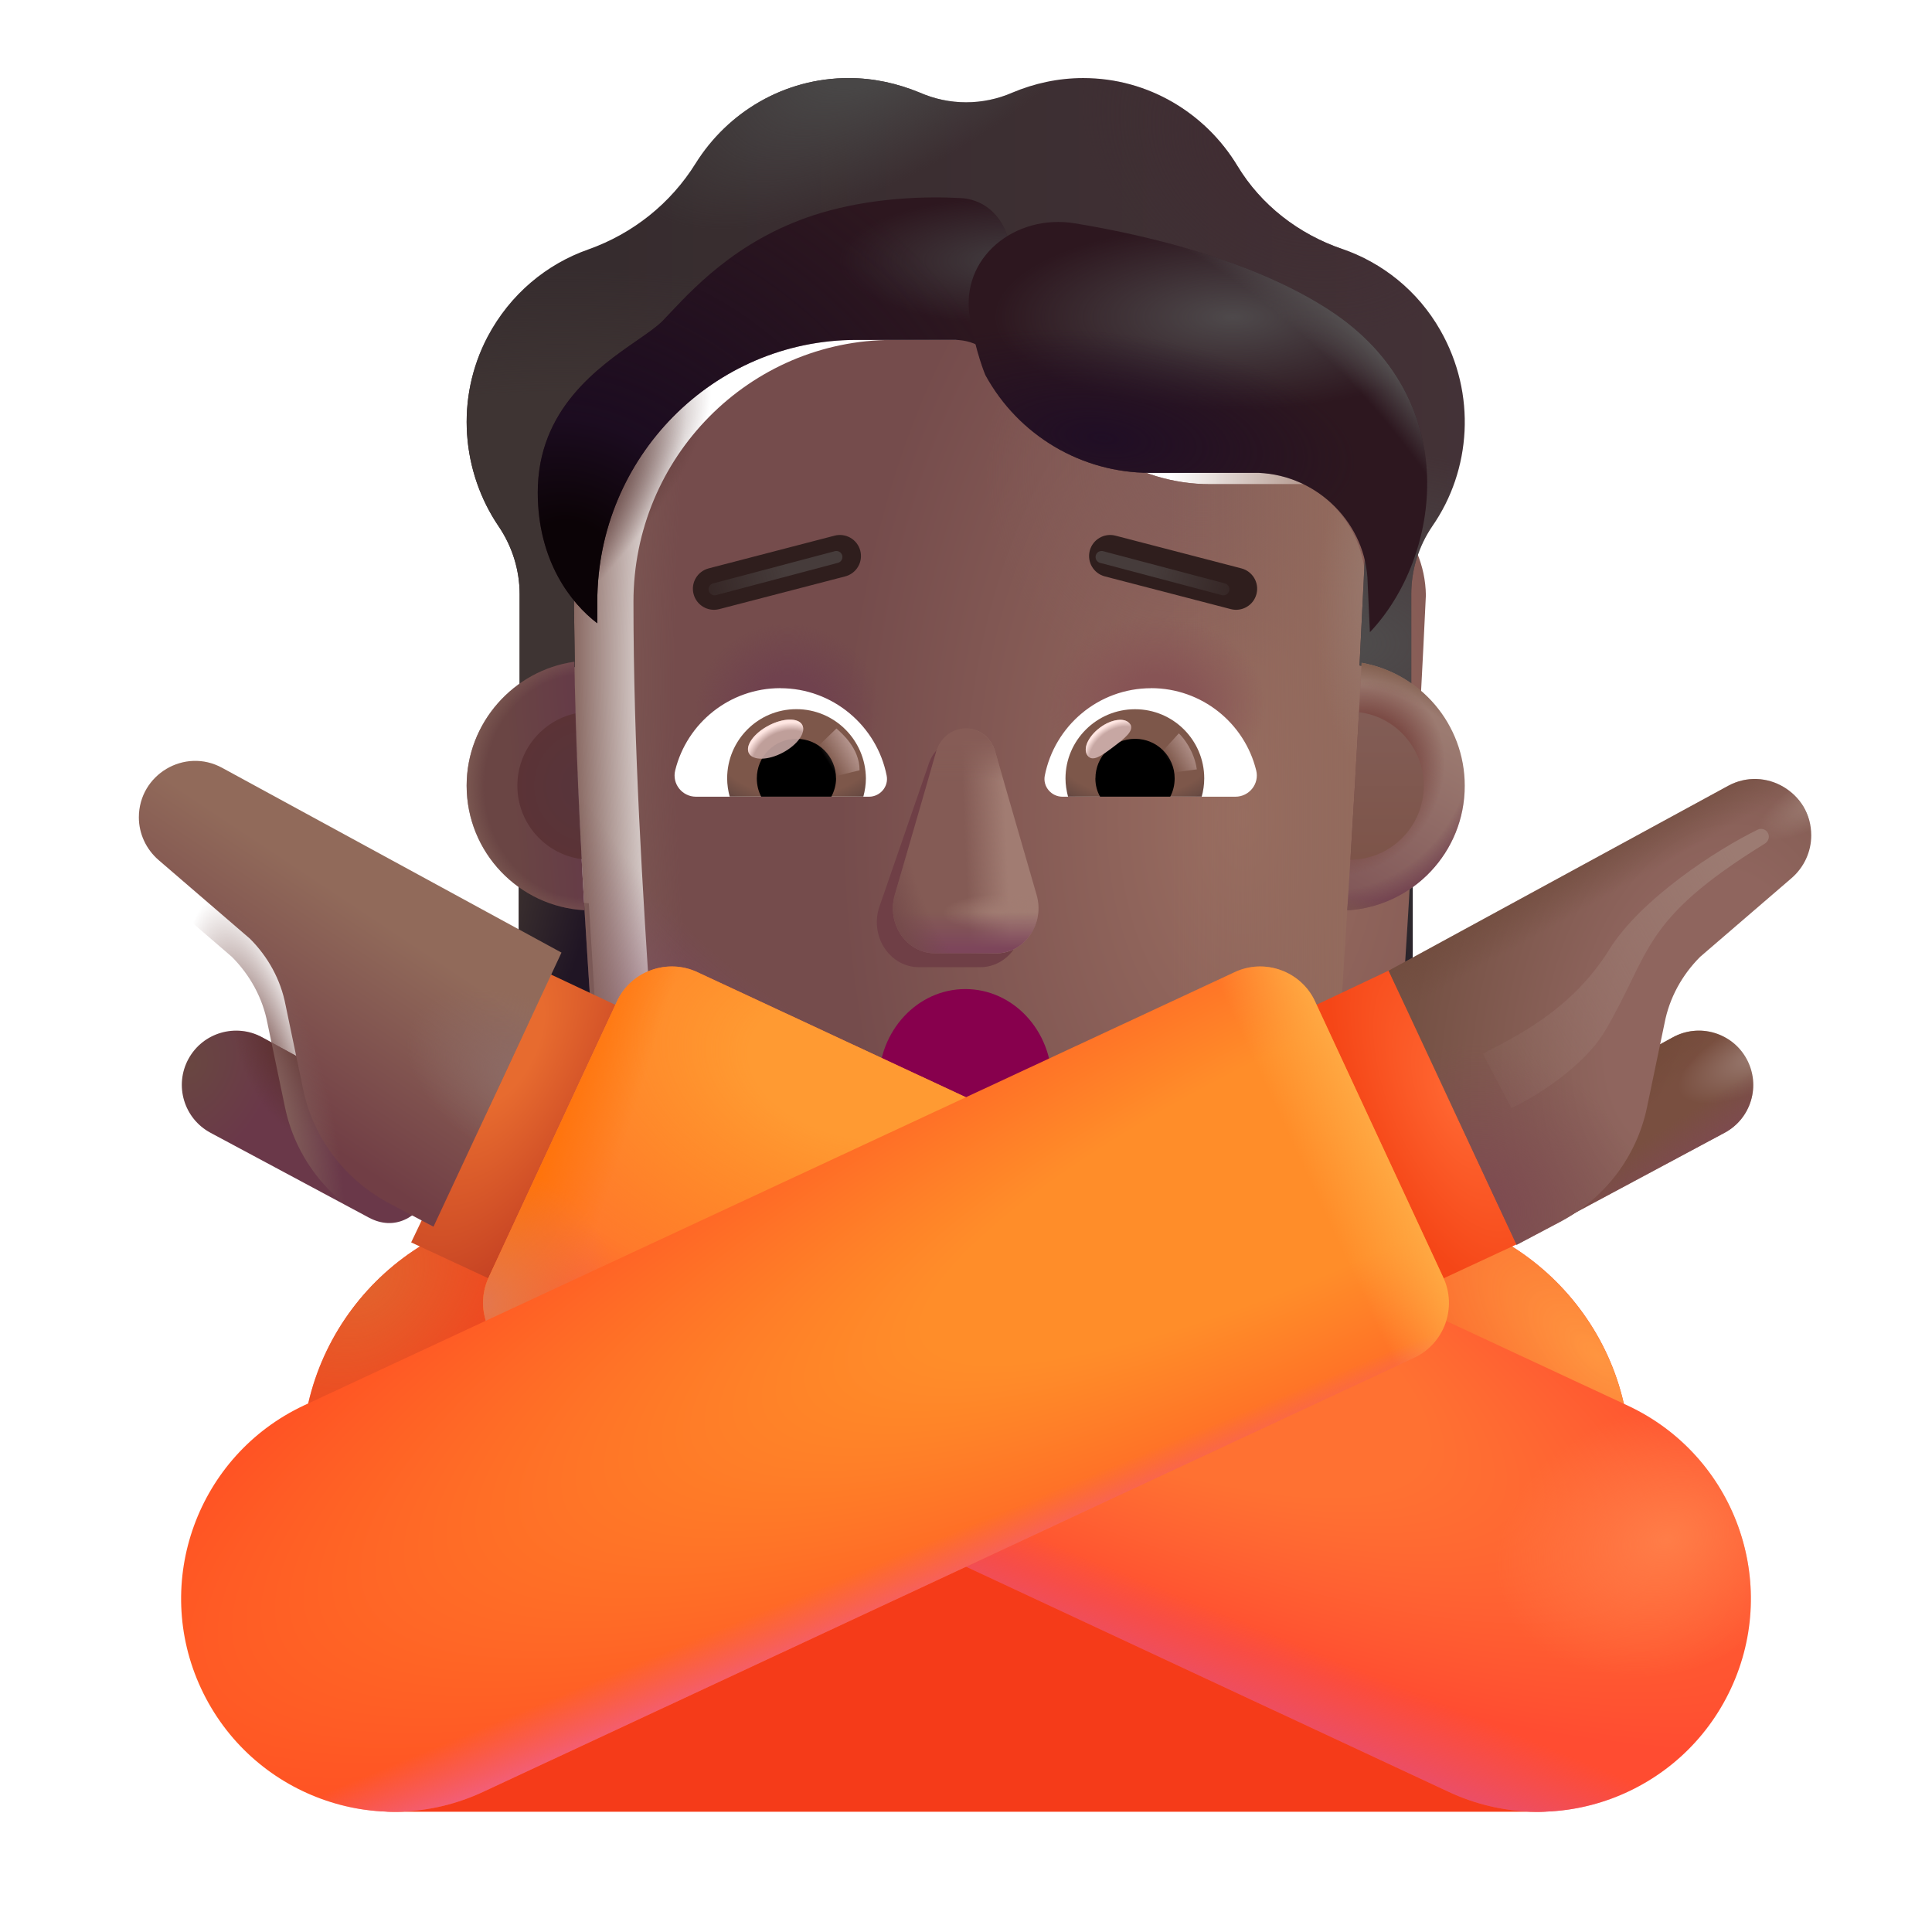 <svg fill="none" height="32" viewBox="0 0 32 32" width="32" xmlns="http://www.w3.org/2000/svg" xmlns:xlink="http://www.w3.org/1999/xlink"><filter id="a" color-interpolation-filters="sRGB" filterUnits="userSpaceOnUse" height="16.05" width="14.126" x="9.492" y="5.43"><feFlood flood-opacity="0" result="BackgroundImageFix"/><feBlend in="SourceGraphic" in2="BackgroundImageFix" mode="normal" result="shape"/><feColorMatrix in="SourceAlpha" result="hardAlpha" type="matrix" values="0 0 0 0 0 0 0 0 0 0 0 0 0 0 0 0 0 0 127 0"/><feOffset dx="1"/><feGaussianBlur stdDeviation=".7"/><feComposite in2="hardAlpha" k2="-1" k3="1" operator="arithmetic"/><feColorMatrix type="matrix" values="0 0 0 0 0.494 0 0 0 0 0.353 0 0 0 0 0.325 0 0 0 1 0"/><feBlend in2="shape" mode="normal" result="effect1_innerShadow_3987_24797"/><feColorMatrix in="SourceAlpha" result="hardAlpha" type="matrix" values="0 0 0 0 0 0 0 0 0 0 0 0 0 0 0 0 0 0 127 0"/><feOffset dy=".2"/><feGaussianBlur stdDeviation=".375"/><feComposite in2="hardAlpha" k2="-1" k3="1" operator="arithmetic"/><feColorMatrix type="matrix" values="0 0 0 0 0.396 0 0 0 0 0.216 0 0 0 0 0.216 0 0 0 1 0"/><feBlend in2="effect1_innerShadow_3987_24797" mode="normal" result="effect2_innerShadow_3987_24797"/></filter><filter id="b" color-interpolation-filters="sRGB" filterUnits="userSpaceOnUse" height="5.725" width="4.411" x="13.524" y="11.296"><feFlood flood-opacity="0" result="BackgroundImageFix"/><feBlend in="SourceGraphic" in2="BackgroundImageFix" mode="normal" result="shape"/><feGaussianBlur result="effect1_foregroundBlur_3987_24797" stdDeviation=".5"/></filter><filter id="c" color-interpolation-filters="sRGB" filterUnits="userSpaceOnUse" height="4.125" width="2.811" x="14.59" y="11.866"><feFlood flood-opacity="0" result="BackgroundImageFix"/><feBlend in="SourceGraphic" in2="BackgroundImageFix" mode="normal" result="shape"/><feGaussianBlur result="effect1_foregroundBlur_3987_24797" stdDeviation=".1"/></filter><filter id="d" color-interpolation-filters="sRGB" filterUnits="userSpaceOnUse" height="10.59" width="16.532" x="7.729" y="1.492"><feFlood flood-opacity="0" result="BackgroundImageFix"/><feBlend in="SourceGraphic" in2="BackgroundImageFix" mode="normal" result="shape"/><feColorMatrix in="SourceAlpha" result="hardAlpha" type="matrix" values="0 0 0 0 0 0 0 0 0 0 0 0 0 0 0 0 0 0 127 0"/><feOffset dy="-.5"/><feGaussianBlur stdDeviation=".625"/><feComposite in2="hardAlpha" k2="-1" k3="1" operator="arithmetic"/><feColorMatrix type="matrix" values="0 0 0 0 0.137 0 0 0 0 0.09 0 0 0 0 0.145 0 0 0 1 0"/><feBlend in2="shape" mode="normal" result="effect1_innerShadow_3987_24797"/><feColorMatrix in="SourceAlpha" result="hardAlpha" type="matrix" values="0 0 0 0 0 0 0 0 0 0 0 0 0 0 0 0 0 0 127 0"/><feOffset dy="-.2"/><feGaussianBlur stdDeviation=".2"/><feComposite in2="hardAlpha" k2="-1" k3="1" operator="arithmetic"/><feColorMatrix type="matrix" values="0 0 0 0 0.078 0 0 0 0 0.035 0 0 0 0 0.047 0 0 0 1 0"/><feBlend in2="effect1_innerShadow_3987_24797" mode="normal" result="effect2_innerShadow_3987_24797"/></filter><filter id="e" color-interpolation-filters="sRGB" filterUnits="userSpaceOnUse" height="8.053" width="8.814" x="8.006" y="2.57"><feFlood flood-opacity="0" result="BackgroundImageFix"/><feBlend in="SourceGraphic" in2="BackgroundImageFix" mode="normal" result="shape"/><feColorMatrix in="SourceAlpha" result="hardAlpha" type="matrix" values="0 0 0 0 0 0 0 0 0 0 0 0 0 0 0 0 0 0 127 0"/><feOffset dx=".4" dy=".2"/><feGaussianBlur stdDeviation=".2"/><feComposite in2="hardAlpha" k2="-1" k3="1" operator="arithmetic"/><feColorMatrix type="matrix" values="0 0 0 0 0.286 0 0 0 0 0.243 0 0 0 0 0.227 0 0 0 1 0"/><feBlend in2="shape" mode="normal" result="effect1_innerShadow_3987_24797"/><feGaussianBlur result="effect2_foregroundBlur_3987_24797" stdDeviation=".25"/></filter><filter id="f" color-interpolation-filters="sRGB" filterUnits="userSpaceOnUse" height="7.796" width="8.596" x="15.543" y="3.177"><feFlood flood-opacity="0" result="BackgroundImageFix"/><feBlend in="SourceGraphic" in2="BackgroundImageFix" mode="normal" result="shape"/><feGaussianBlur result="effect1_foregroundBlur_3987_24797" stdDeviation=".25"/></filter><filter id="g" color-interpolation-filters="sRGB" filterUnits="userSpaceOnUse" height=".837" width=".954" x="17.883" y="11.823"><feFlood flood-opacity="0" result="BackgroundImageFix"/><feBlend in="SourceGraphic" in2="BackgroundImageFix" mode="normal" result="shape"/><feGaussianBlur result="effect1_foregroundBlur_3987_24797" stdDeviation=".05"/></filter><filter id="h" color-interpolation-filters="sRGB" filterUnits="userSpaceOnUse" height="1.061" width="1.033" x="18.99" y="11.948"><feFlood flood-opacity="0" result="BackgroundImageFix"/><feBlend in="SourceGraphic" in2="BackgroundImageFix" mode="normal" result="shape"/><feGaussianBlur result="effect1_foregroundBlur_3987_24797" stdDeviation=".1"/></filter><filter id="i" color-interpolation-filters="sRGB" filterUnits="userSpaceOnUse" height="1.222" width="1.153" x="13.284" y="11.866"><feFlood flood-opacity="0" result="BackgroundImageFix"/><feBlend in="SourceGraphic" in2="BackgroundImageFix" mode="normal" result="shape"/><feGaussianBlur result="effect1_foregroundBlur_3987_24797" stdDeviation=".1"/></filter><filter id="j" color-interpolation-filters="sRGB" filterUnits="userSpaceOnUse" height=".848" width="1.116" x="12.286" y="11.812"><feFlood flood-opacity="0" result="BackgroundImageFix"/><feBlend in="SourceGraphic" in2="BackgroundImageFix" mode="normal" result="shape"/><feGaussianBlur result="effect1_foregroundBlur_3987_24797" stdDeviation=".05"/></filter><filter id="k" color-interpolation-filters="sRGB" filterUnits="userSpaceOnUse" height="2.914" width="1.565" x="8.318" y="11.567"><feFlood flood-opacity="0" result="BackgroundImageFix"/><feBlend in="SourceGraphic" in2="BackgroundImageFix" mode="normal" result="shape"/><feGaussianBlur result="effect1_foregroundBlur_3987_24797" stdDeviation=".125"/></filter><filter id="l" color-interpolation-filters="sRGB" filterUnits="userSpaceOnUse" height="3.444" width="2.216" x="21.867" y="11.296"><feFlood flood-opacity="0" result="BackgroundImageFix"/><feBlend in="SourceGraphic" in2="BackgroundImageFix" mode="normal" result="shape"/><feGaussianBlur result="effect1_foregroundBlur_3987_24797" stdDeviation=".25"/></filter><filter id="m" color-interpolation-filters="sRGB" filterUnits="userSpaceOnUse" height="1.34" width="2.884" x="11.376" y="8.86"><feFlood flood-opacity="0" result="BackgroundImageFix"/><feBlend in="SourceGraphic" in2="BackgroundImageFix" mode="normal" result="shape"/><feColorMatrix in="SourceAlpha" result="hardAlpha" type="matrix" values="0 0 0 0 0 0 0 0 0 0 0 0 0 0 0 0 0 0 127 0"/><feOffset dx=".1" dy="-.1"/><feGaussianBlur stdDeviation=".1"/><feComposite in2="hardAlpha" k2="-1" k3="1" operator="arithmetic"/><feColorMatrix type="matrix" values="0 0 0 0 0.161 0 0 0 0 0.078 0 0 0 0 0.129 0 0 0 1 0"/><feBlend in2="shape" mode="normal" result="effect1_innerShadow_3987_24797"/></filter><filter id="n" color-interpolation-filters="sRGB" filterUnits="userSpaceOnUse" height="1.34" width="2.884" x="17.939" y="8.86"><feFlood flood-opacity="0" result="BackgroundImageFix"/><feBlend in="SourceGraphic" in2="BackgroundImageFix" mode="normal" result="shape"/><feColorMatrix in="SourceAlpha" result="hardAlpha" type="matrix" values="0 0 0 0 0 0 0 0 0 0 0 0 0 0 0 0 0 0 127 0"/><feOffset dx=".1" dy="-.1"/><feGaussianBlur stdDeviation=".1"/><feComposite in2="hardAlpha" k2="-1" k3="1" operator="arithmetic"/><feColorMatrix type="matrix" values="0 0 0 0 0.161 0 0 0 0 0.078 0 0 0 0 0.129 0 0 0 1 0"/><feBlend in2="shape" mode="normal" result="effect1_innerShadow_3987_24797"/></filter><filter id="o" color-interpolation-filters="sRGB" filterUnits="userSpaceOnUse" height="1.234" width="2.717" x="11.486" y="8.876"><feFlood flood-opacity="0" result="BackgroundImageFix"/><feBlend in="SourceGraphic" in2="BackgroundImageFix" mode="normal" result="shape"/><feGaussianBlur result="effect1_foregroundBlur_3987_24797" stdDeviation=".125"/></filter><filter id="p" color-interpolation-filters="sRGB" filterUnits="userSpaceOnUse" height="1.234" width="2.717" x="17.896" y="8.876"><feFlood flood-opacity="0" result="BackgroundImageFix"/><feBlend in="SourceGraphic" in2="BackgroundImageFix" mode="normal" result="shape"/><feGaussianBlur result="effect1_foregroundBlur_3987_24797" stdDeviation=".125"/></filter><filter id="q" color-interpolation-filters="sRGB" filterUnits="userSpaceOnUse" height="8.016" width="7.3" x="2" y="12.602"><feFlood flood-opacity="0" result="BackgroundImageFix"/><feBlend in="SourceGraphic" in2="BackgroundImageFix" mode="normal" result="shape"/><feColorMatrix in="SourceAlpha" result="hardAlpha" type="matrix" values="0 0 0 0 0 0 0 0 0 0 0 0 0 0 0 0 0 0 127 0"/><feOffset dx=".3" dy="-.3"/><feGaussianBlur stdDeviation=".4"/><feComposite in2="hardAlpha" k2="-1" k3="1" operator="arithmetic"/><feColorMatrix type="matrix" values="0 0 0 0 0.467 0 0 0 0 0.29 0 0 0 0 0.329 0 0 0 1 0"/><feBlend in2="shape" mode="normal" result="effect1_innerShadow_3987_24797"/></filter><filter id="r" color-interpolation-filters="sRGB" filterUnits="userSpaceOnUse" height="5.423" width="5.538" x="24.159" y="13.329"><feFlood flood-opacity="0" result="BackgroundImageFix"/><feBlend in="SourceGraphic" in2="BackgroundImageFix" mode="normal" result="shape"/><feGaussianBlur result="effect1_foregroundBlur_3987_24797" stdDeviation=".2"/></filter><radialGradient id="s" cx="0" cy="0" gradientTransform="matrix(.962 2.594 -3.081 1.142 22.1 14.564)" gradientUnits="userSpaceOnUse" r="1"><stop offset=".215" stop-color="#332f31"/><stop offset="1" stop-color="#221925"/></radialGradient><radialGradient id="t" cx="0" cy="0" gradientTransform="matrix(1.896 .596 -1.839 5.85 8.217 15.194)" gradientUnits="userSpaceOnUse" r="1"><stop offset="0" stop-color="#3e3330"/><stop offset=".746" stop-color="#201524"/></radialGradient><radialGradient id="u" cx="0" cy="0" gradientTransform="matrix(-6.714 0 0 -11.877 19.601 13.355)" gradientUnits="userSpaceOnUse" r="1"><stop offset="0" stop-color="#9a6e61"/><stop offset="1" stop-color="#754c4c"/></radialGradient><radialGradient id="v" cx="0" cy="0" gradientTransform="matrix(-2.239 3.703 -3.057 -1.848 19.112 6.96)" gradientUnits="userSpaceOnUse" r="1"><stop offset=".078" stop-color="#855e5a"/><stop offset="1" stop-color="#855e5a" stop-opacity="0"/></radialGradient><linearGradient id="w" gradientUnits="userSpaceOnUse" x1="22.619" x2="19.371" y1="15.52" y2="15.52"><stop offset="0" stop-color="#936b5d"/><stop offset="1" stop-color="#936b5d" stop-opacity="0"/></linearGradient><radialGradient id="x" cx="0" cy="0" gradientTransform="matrix(-1.313 15.956 -13.213 -1.087 18.026 5.76)" gradientUnits="userSpaceOnUse" r="1"><stop offset=".767" stop-color="#804776" stop-opacity="0"/><stop offset="1" stop-color="#804776"/></radialGradient><radialGradient id="y" cx="0" cy="0" gradientTransform="matrix(0 -1.475 1.825 0 19.138 11.669)" gradientUnits="userSpaceOnUse" r="1"><stop offset=".325" stop-color="#875455"/><stop offset="1" stop-color="#875455" stop-opacity="0"/></radialGradient><radialGradient id="z" cx="0" cy="0" gradientTransform="matrix(.005 -1.405 1.529 .005 13.041 11.729)" gradientUnits="userSpaceOnUse" r="1"><stop offset=".378" stop-color="#70424e"/><stop offset="1" stop-color="#70424e" stop-opacity="0"/></radialGradient><radialGradient id="A" cx="0" cy="0" gradientTransform="matrix(-10.911 .689 -1.76 -27.873 20.404 14.624)" gradientUnits="userSpaceOnUse" r="1"><stop offset=".836" stop-color="#815f58" stop-opacity="0"/><stop offset="1" stop-color="#815f58"/></radialGradient><radialGradient id="B" cx="0" cy="0" gradientTransform="matrix(4.348 -3.746 1.106 1.284 7.273 9.845)" gradientUnits="userSpaceOnUse" r="1"><stop offset=".539" stop-color="#4f2c2a"/><stop offset="1" stop-color="#4f2c2a" stop-opacity="0"/></radialGradient><radialGradient id="C" cx="0" cy="0" gradientTransform="matrix(-.301 3.207 -1.282 -.12 23.116 9.608)" gradientUnits="userSpaceOnUse" r="1"><stop offset=".245" stop-color="#98786d"/><stop offset="1" stop-color="#98786d" stop-opacity="0"/></radialGradient><linearGradient id="D" gradientUnits="userSpaceOnUse" x1="17.072" x2="15.995" y1="14.243" y2="14.288"><stop offset=".36" stop-color="#a17c72"/><stop offset="1" stop-color="#a17c72" stop-opacity="0"/></linearGradient><radialGradient id="E" cx="0" cy="0" gradientTransform="matrix(0 .314 -.985 0 16.594 15.124)" gradientUnits="userSpaceOnUse" r="1"><stop offset="0" stop-color="#a17c72"/><stop offset="1" stop-color="#a17c72" stop-opacity="0"/></radialGradient><linearGradient id="F" gradientUnits="userSpaceOnUse" x1="15.995" x2="15.995" y1="15.706" y2="15.109"><stop offset="0" stop-color="#7d465b"/><stop offset="1" stop-color="#7d465b" stop-opacity="0"/></linearGradient><radialGradient id="G" cx="0" cy="0" gradientTransform="matrix(-1.954 .896 -1.439 -3.14 16.743 14.392)" gradientUnits="userSpaceOnUse" r="1"><stop offset=".714" stop-color="#744a4a" stop-opacity="0"/><stop offset="1" stop-color="#744a4a"/></radialGradient><linearGradient id="H" gradientUnits="userSpaceOnUse" x1="15.995" x2="15.995" y1="12.232" y2="12.934"><stop offset="0" stop-color="#865c56"/><stop offset="1" stop-color="#865c56" stop-opacity="0"/></linearGradient><linearGradient id="I" gradientUnits="userSpaceOnUse" x1="24.795" x2="9.881" y1="6.082" y2="6.082"><stop offset="0" stop-color="#443237"/><stop offset="1" stop-color="#362c2e"/></linearGradient><radialGradient id="J" cx="0" cy="0" gradientTransform="matrix(0 -4.497 11.372 0 9.279 9.64)" gradientUnits="userSpaceOnUse" r="1"><stop offset=".536" stop-color="#3e3433"/><stop offset="1" stop-color="#3e3433" stop-opacity="0"/></radialGradient><radialGradient id="K" cx="0" cy="0" gradientTransform="matrix(.146 -3.227 5.717 .26 22.238 11.323)" gradientUnits="userSpaceOnUse" r="1"><stop offset="0" stop-color="#4f4d4d"/><stop offset="1" stop-color="#4f4d4d" stop-opacity="0"/></radialGradient><radialGradient id="L" cx="0" cy="0" gradientTransform="matrix(-3.029 -1.992 1.463 -2.224 21.269 3.262)" gradientUnits="userSpaceOnUse" r="1"><stop offset="0" stop-color="#402c32"/><stop offset="1" stop-color="#402c32" stop-opacity="0"/></radialGradient><radialGradient id="M" cx="0" cy="0" gradientTransform="matrix(1.162 1.894 -4.386 2.692 14.833 1.217)" gradientUnits="userSpaceOnUse" r="1"><stop offset=".287" stop-color="#484646"/><stop offset="1" stop-color="#484646" stop-opacity="0"/></radialGradient><radialGradient id="N" cx="0" cy="0" gradientTransform="matrix(-2.827 0 0 -1.049 16.321 4.119)" gradientUnits="userSpaceOnUse" r="1"><stop offset="0" stop-color="#423c3f"/><stop offset="1" stop-color="#423c3f" stop-opacity="0"/></radialGradient><radialGradient id="O" cx="0" cy="0" gradientTransform="matrix(4.133 -6.544 7.25 4.579 9.02 9.182)" gradientUnits="userSpaceOnUse" r="1"><stop offset=".093" stop-color="#0b0306"/><stop offset=".311" stop-color="#1c0c20"/><stop offset="1" stop-color="#1c0c20" stop-opacity="0"/></radialGradient><radialGradient id="P" cx="0" cy="0" gradientTransform="matrix(3.965 0 0 1.536 20.422 5.252)" gradientUnits="userSpaceOnUse" r="1"><stop offset="0" stop-color="#4e494b"/><stop offset="1" stop-color="#4e494b" stop-opacity="0"/></radialGradient><radialGradient id="Q" cx="0" cy="0" gradientTransform="matrix(3.473 -3.278 5.998 6.355 19.41 9.153)" gradientUnits="userSpaceOnUse" r="1"><stop offset=".857" stop-color="#545051" stop-opacity="0"/><stop offset="1" stop-color="#545051"/></radialGradient><radialGradient id="R" cx="0" cy="0" gradientTransform="matrix(4.212 .488 -.202 1.747 18.261 7.256)" gradientUnits="userSpaceOnUse" r="1"><stop offset="0" stop-color="#200e25"/><stop offset="1" stop-color="#200e25" stop-opacity="0"/></radialGradient><linearGradient id="S"><stop offset=".802" stop-color="#7d574a"/><stop offset="1" stop-color="#694b43"/><stop offset="1" stop-color="#804d49"/><stop offset="1" stop-color="#664842"/></linearGradient><radialGradient id="T" cx="0" cy="0" gradientTransform="matrix(0 1.042 -1.657 0 18.798 12.359)" gradientUnits="userSpaceOnUse" r="1" xlink:href="#S"/><linearGradient id="U"><stop offset=".766" stop-color="#ffe6e2" stop-opacity="0"/><stop offset=".966" stop-color="#ffe6e2"/></linearGradient><radialGradient id="V" cx="0" cy="0" gradientTransform="matrix(-.298 -.384 .528 -.41 18.504 12.467)" gradientUnits="userSpaceOnUse" r="1" xlink:href="#U"/><linearGradient id="W"><stop offset="0" stop-color="#b4948d"/><stop offset="1" stop-color="#b4948d" stop-opacity="0"/></linearGradient><linearGradient id="X" gradientUnits="userSpaceOnUse" x1="19.798" x2="19.394" xlink:href="#W" y1="12.429" y2="12.678"/><radialGradient id="Y" cx="0" cy="0" gradientTransform="matrix(0 1.042 -1.657 0 13.193 12.359)" gradientUnits="userSpaceOnUse" r="1" xlink:href="#S"/><linearGradient id="Z" gradientUnits="userSpaceOnUse" x1="14.148" x2="13.745" xlink:href="#W" y1="12.428" y2="12.677"/><radialGradient id="aa" cx="0" cy="0" gradientTransform="matrix(-.01 -.635 .763 -.012 12.825 12.641)" gradientUnits="userSpaceOnUse" r="1" xlink:href="#U"/><linearGradient id="ab" gradientUnits="userSpaceOnUse" x1="24.261" x2="22.711" y1="12.282" y2="15.077"><stop offset="0" stop-color="#9c7b71"/><stop offset="1" stop-color="#815758"/></linearGradient><radialGradient id="ac" cx="0" cy="0" gradientTransform="matrix(.807 2.881 -2.749 .77 21.926 12.196)" gradientUnits="userSpaceOnUse" r="1"><stop offset=".856" stop-color="#71404f" stop-opacity="0"/><stop offset="1" stop-color="#71404f"/></radialGradient><radialGradient id="ad" cx="0" cy="0" gradientTransform="matrix(1.012 -1.388 1.164 .848 22.389 12.896)" gradientUnits="userSpaceOnUse" r="1"><stop offset=".664" stop-color="#7c4c46"/><stop offset="1" stop-color="#7c4c46" stop-opacity="0"/></radialGradient><radialGradient id="ae" cx="0" cy="0" gradientTransform="matrix(.754 -1.991 2.661 1.007 22.535 13.117)" gradientUnits="userSpaceOnUse" r="1"><stop offset=".803" stop-color="#805d4c" stop-opacity="0"/><stop offset="1" stop-color="#805d4c"/></radialGradient><linearGradient id="af" gradientUnits="userSpaceOnUse" x1="8.482" x2="10.355" y1="13.188" y2="13.024"><stop offset="0" stop-color="#6a4544"/><stop offset="1" stop-color="#623549"/></linearGradient><radialGradient id="ag" cx="0" cy="0" gradientTransform="matrix(-2.13 0 0 -2.375 9.682 13.022)" gradientUnits="userSpaceOnUse" r="1"><stop offset=".778" stop-color="#836158" stop-opacity="0"/><stop offset="1" stop-color="#836158"/></radialGradient><radialGradient id="ah" cx="0" cy="0" gradientTransform="matrix(-1.177 .202 -.207 -1.207 9.745 13.023)" gradientUnits="userSpaceOnUse" r="1"><stop offset="0" stop-color="#57353c"/><stop offset="1" stop-color="#5b3336"/></radialGradient><linearGradient id="ai" gradientUnits="userSpaceOnUse" x1="22.975" x2="22.975" y1="11.796" y2="14.241"><stop offset="0" stop-color="#825d56"/><stop offset="1" stop-color="#7d5449"/></linearGradient><linearGradient id="aj"><stop offset=".333" stop-color="#463c3b"/><stop offset="1" stop-color="#463c3b" stop-opacity="0"/></linearGradient><linearGradient id="ak" gradientUnits="userSpaceOnUse" x1="13.921" x2="11.175" xlink:href="#aj" y1="9.208" y2="9.928"/><linearGradient id="al" gradientUnits="userSpaceOnUse" x1="18.178" x2="20.924" xlink:href="#aj" y1="9.208" y2="9.928"/><radialGradient id="am" cx="0" cy="0" gradientTransform="matrix(-6.938 -6.625 2.982 -3.123 26.438 22.445)" gradientUnits="userSpaceOnUse" r="1"><stop offset="0" stop-color="#ff9540"/><stop offset="1" stop-color="#ff9540" stop-opacity="0"/></radialGradient><radialGradient id="an" cx="0" cy="0" gradientTransform="matrix(2.188 2.219 -3.005 2.963 6.062 21.227)" gradientUnits="userSpaceOnUse" r="1"><stop offset="0" stop-color="#e2632d"/><stop offset="1" stop-color="#e2632d" stop-opacity="0"/></radialGradient><radialGradient id="ao" cx="0" cy="0" gradientTransform="matrix(2.594 1.25 -2.693 5.588 8.406 17.32)" gradientUnits="userSpaceOnUse" r="1"><stop offset=".161" stop-color="#e76b2f"/><stop offset="1" stop-color="#b9321e"/></radialGradient><radialGradient id="ap" cx="0" cy="0" gradientTransform="matrix(17.511 8.755 -2.153 4.306 13.551 19.209)" gradientUnits="userSpaceOnUse" r="1"><stop offset=".568" stop-color="#ff7132"/><stop offset="1" stop-color="#ff4c31"/></radialGradient><radialGradient id="aq" cx="0" cy="0" gradientTransform="matrix(-2.731 .997 -.746 -2.043 27.594 25.494)" gradientUnits="userSpaceOnUse" r="1"><stop offset="0" stop-color="#ff7d48"/><stop offset="1" stop-color="#ff7d48" stop-opacity="0"/></radialGradient><radialGradient id="ar" cx="0" cy="0" gradientTransform="matrix(-1.12 5.316 -8.327 -1.754 14.245 17.692)" gradientUnits="userSpaceOnUse" r="1"><stop offset=".215" stop-color="#ff9a32"/><stop offset="1" stop-color="#ff8c11" stop-opacity="0"/></radialGradient><linearGradient id="as" gradientUnits="userSpaceOnUse" x1="9.156" x2="10.344" y1="18.508" y2="18.883"><stop offset="0" stop-color="#ff730a"/><stop offset="1" stop-color="#ff730a" stop-opacity="0"/></linearGradient><radialGradient id="at" cx="0" cy="0" gradientTransform="matrix(1.937 -1.219 1.219 1.937 8 21.602)" gradientUnits="userSpaceOnUse" r="1"><stop offset="0" stop-color="#e4764e"/><stop offset="1" stop-color="#e4764e" stop-opacity="0"/></radialGradient><linearGradient id="au" gradientUnits="userSpaceOnUse" x1="17.406" x2="17.906" y1="26.977" y2="25.758"><stop offset="0" stop-color="#eb4e66"/><stop offset="1" stop-color="#eb4e66" stop-opacity="0"/></linearGradient><radialGradient id="av" cx="0" cy="0" gradientTransform="matrix(-1.5 .647 -1.434 -3.323 24.094 18.195)" gradientUnits="userSpaceOnUse" r="1"><stop offset="0" stop-color="#ff6732"/><stop offset="1" stop-color="#f54617"/></radialGradient><radialGradient id="aw" cx="0" cy="0" gradientTransform="matrix(-22.937 10.813 -2.618 -5.553 22.312 18.883)" gradientUnits="userSpaceOnUse" r="1"><stop offset=".302" stop-color="#ff8d29"/><stop offset="1" stop-color="#ff4923"/></radialGradient><linearGradient id="ax" gradientUnits="userSpaceOnUse" x1="14.83" x2="14.461" y1="26.816" y2="25.927"><stop offset="0" stop-color="#f35e74"/><stop offset="1" stop-color="#f35e74" stop-opacity="0"/></linearGradient><linearGradient id="ay" gradientUnits="userSpaceOnUse" x1="22.827" x2="21.613" y1="18.819" y2="19.382"><stop offset="0" stop-color="#ffa842"/><stop offset="1" stop-color="#ffa842" stop-opacity="0"/></linearGradient><radialGradient id="az" cx="0" cy="0" gradientTransform="matrix(-2.117 1.023 -.403 -.834 29.122 17.469)" gradientUnits="userSpaceOnUse" r="1"><stop offset="0" stop-color="#9a7b71"/><stop offset=".615" stop-color="#794f40"/></radialGradient><linearGradient id="aA" gradientUnits="userSpaceOnUse" x1="28.085" x2="27.547" y1="19.514" y2="18.683"><stop offset=".198" stop-color="#7e4a52"/><stop offset="1" stop-color="#7e4a52" stop-opacity="0"/></linearGradient><linearGradient id="aB" gradientUnits="userSpaceOnUse" x1="26.75" x2="27.494" y1="17.398" y2="18.158"><stop offset=".353" stop-color="#734a39"/><stop offset="1" stop-color="#734a39" stop-opacity="0"/></linearGradient><radialGradient id="aC" cx="0" cy="0" gradientTransform="matrix(1.747 .855 -1.175 2.402 3.176 17.648)" gradientUnits="userSpaceOnUse" r="1"><stop offset="0" stop-color="#694641"/><stop offset=".697" stop-color="#6a3849"/></radialGradient><radialGradient id="aD" cx="0" cy="0" gradientTransform="matrix(-.857 .268 -.508 -1.622 4.799 17.207)" gradientUnits="userSpaceOnUse" r="1"><stop offset="0" stop-color="#592f28"/><stop offset="1" stop-color="#592f28" stop-opacity="0"/></radialGradient><radialGradient id="aE" cx="0" cy="0" gradientTransform="matrix(-4.475 -1.313 2.047 -6.978 28.18 16.76)" gradientUnits="userSpaceOnUse" r="1"><stop offset=".32" stop-color="#8f655e"/><stop offset="1" stop-color="#755144"/></radialGradient><radialGradient id="aF" cx="0" cy="0" gradientTransform="matrix(-1.031 .594 -.204 -.355 30.161 13.226)" gradientUnits="userSpaceOnUse" r="1"><stop offset="0" stop-color="#9d7d73"/><stop offset="1" stop-color="#9d7d73" stop-opacity="0"/></radialGradient><linearGradient id="aG" gradientUnits="userSpaceOnUse" x1="25.489" x2="25.997" y1="14.289" y2="15.189"><stop offset="0" stop-color="#704b3d"/><stop offset="1" stop-color="#704b3d" stop-opacity="0"/></linearGradient><radialGradient id="aH" cx="0" cy="0" gradientTransform="matrix(2.344 -1.125 1.205 2.51 24.583 20.039)" gradientUnits="userSpaceOnUse" r="1"><stop offset="0" stop-color="#7e4a51"/><stop offset="1" stop-color="#7e4a51" stop-opacity="0"/></radialGradient><linearGradient id="aI" gradientUnits="userSpaceOnUse" x1="8" x2="5.5" y1="15.758" y2="19.524"><stop offset=".206" stop-color="#916a5a"/><stop offset="1" stop-color="#713e45"/></linearGradient><radialGradient id="aJ" cx="0" cy="0" gradientTransform="matrix(-2.062 -1.075 .616 -1.182 8.585 18.288)" gradientUnits="userSpaceOnUse" r="1"><stop offset="0" stop-color="#8d6d68"/><stop offset="1" stop-color="#8d6d68" stop-opacity="0"/></radialGradient><radialGradient id="aK" cx="0" cy="0" gradientTransform="matrix(1.005 -.262 .858 3.287 4.382 18.192)" gradientUnits="userSpaceOnUse" r="1"><stop offset=".296" stop-color="#805c58"/><stop offset="1" stop-color="#805c58" stop-opacity="0"/></radialGradient><linearGradient id="aL" gradientUnits="userSpaceOnUse" x1="29.179" x2="24.036" y1="14.953" y2="17.82"><stop offset="0" stop-color="#9c7b72"/><stop offset="1" stop-color="#9c7b72" stop-opacity="0"/></linearGradient><path d="m22.238 14.96c.43-.014.834-.16 1.162-.396v1.196c0 1.147-.683 2.169-1.722 2.593.219-.466.369-.973.444-1.516z" fill="url(#s)"/><path d="m9.752 14.96c-.431-.014-.834-.16-1.162-.396v1.196c0 1.147.683 2.169 1.722 2.593-.219-.466-.369-.973-.444-1.516z" fill="url(#t)"/><g filter="url(#a)"><path d="m9.798 16.906c.33 2.507 2.464 4.374 4.99 4.374h2.423c2.526 0 4.66-1.867 4.99-4.374.151-2.419.304-4.829.416-7.247-.014-.985-.79-1.798-1.771-1.839h-1.798c-1.226 0-2.336-.723-2.84-1.853-.13-.324-.443-.537-.79-.537h-1.635c-2.37 0-4.291 1.943-4.291 4.34 0 2.39.149 4.741.306 7.137z" fill="url(#u)"/><path d="m9.798 16.906c.33 2.507 2.464 4.374 4.99 4.374h2.423c2.526 0 4.66-1.867 4.99-4.374.151-2.419.304-4.829.416-7.247-.014-.985-.79-1.798-1.771-1.839h-1.798c-1.226 0-2.336-.723-2.84-1.853-.13-.324-.443-.537-.79-.537h-1.635c-2.37 0-4.291 1.943-4.291 4.34 0 2.39.149 4.741.306 7.137z" fill="url(#v)"/></g><path d="m9.798 16.906c.33 2.507 2.464 4.374 4.99 4.374h2.423c2.526 0 4.66-1.867 4.99-4.374.151-2.419.304-4.829.416-7.247-.014-.985-.79-1.798-1.771-1.839h-1.798c-1.226 0-2.336-.723-2.84-1.853-.13-.324-.443-.537-.79-.537h-1.635c-2.37 0-4.291 1.943-4.291 4.34 0 2.39.149 4.741.306 7.137z" fill="url(#w)"/><path d="m9.798 16.906c.33 2.507 2.464 4.374 4.99 4.374h2.423c2.526 0 4.66-1.867 4.99-4.374.151-2.419.304-4.829.416-7.247-.014-.985-.79-1.798-1.771-1.839h-1.798c-1.226 0-2.336-.723-2.84-1.853-.13-.324-.443-.537-.79-.537h-1.635c-2.37 0-4.291 1.943-4.291 4.34 0 2.39.149 4.741.306 7.137z" fill="url(#x)"/><path d="m9.798 16.906c.33 2.507 2.464 4.374 4.99 4.374h2.423c2.526 0 4.66-1.867 4.99-4.374.151-2.419.304-4.829.416-7.247-.014-.985-.79-1.798-1.771-1.839h-1.798c-1.226 0-2.336-.723-2.84-1.853-.13-.324-.443-.537-.79-.537h-1.635c-2.37 0-4.291 1.943-4.291 4.34 0 2.39.149 4.741.306 7.137z" fill="url(#y)"/><path d="m9.798 16.906c.33 2.507 2.464 4.374 4.99 4.374h2.423c2.526 0 4.66-1.867 4.99-4.374.151-2.419.304-4.829.416-7.247-.014-.985-.79-1.798-1.771-1.839h-1.798c-1.226 0-2.336-.723-2.84-1.853-.13-.324-.443-.537-.79-.537h-1.635c-2.37 0-4.291 1.943-4.291 4.34 0 2.39.149 4.741.306 7.137z" fill="url(#z)"/><path d="m9.798 16.906c.33 2.507 2.464 4.374 4.99 4.374h2.423c2.526 0 4.66-1.867 4.99-4.374.151-2.419.304-4.829.416-7.247-.014-.985-.79-1.798-1.771-1.839h-1.798c-1.226 0-2.336-.723-2.84-1.853-.13-.324-.443-.537-.79-.537h-1.635c-2.37 0-4.291 1.943-4.291 4.34 0 2.39.149 4.741.306 7.137z" fill="url(#A)"/><path d="m9.798 16.906c.33 2.507 2.464 4.374 4.99 4.374h2.423c2.526 0 4.66-1.867 4.99-4.374.151-2.419.304-4.829.416-7.247-.014-.985-.79-1.798-1.771-1.839h-1.798c-1.226 0-2.336-.723-2.84-1.853-.13-.324-.443-.537-.79-.537h-1.635c-2.37 0-4.291 1.943-4.291 4.34 0 2.39.149 4.741.306 7.137z" fill="url(#B)"/><path d="m9.798 16.906c.33 2.507 2.464 4.374 4.99 4.374h2.423c2.526 0 4.66-1.867 4.99-4.374.151-2.419.304-4.829.416-7.247-.014-.985-.79-1.798-1.771-1.839h-1.798c-1.226 0-2.336-.723-2.84-1.853-.13-.324-.443-.537-.79-.537h-1.635c-2.37 0-4.291 1.943-4.291 4.34 0 2.39.149 4.741.306 7.137z" fill="url(#C)"/><g filter="url(#b)"><path d="m15.371 12.688-.816 2.361c-.139.486.195.971.669.971h1.01c.474 0 .808-.493.669-.971l-.683-2.361c-.146-.523-.696-.523-.849 0z" fill="#6f3f46"/></g><g filter="url(#c)"><path d="m15.504 12.458-.683 2.361c-.139.486.195.971.669.971h1.01c.474 0 .808-.493.669-.971l-.683-2.361c-.146-.523-.829-.523-.982 0z" fill="#845b55"/><path d="m15.504 12.458-.683 2.361c-.139.486.195.971.669.971h1.01c.474 0 .808-.493.669-.971l-.683-2.361c-.146-.523-.829-.523-.982 0z" fill="url(#D)"/><path d="m15.504 12.458-.683 2.361c-.139.486.195.971.669.971h1.01c.474 0 .808-.493.669-.971l-.683-2.361c-.146-.523-.829-.523-.982 0z" fill="url(#E)"/><path d="m15.504 12.458-.683 2.361c-.139.486.195.971.669.971h1.01c.474 0 .808-.493.669-.971l-.683-2.361c-.146-.523-.829-.523-.982 0z" fill="url(#F)"/><path d="m15.504 12.458-.683 2.361c-.139.486.195.971.669.971h1.01c.474 0 .808-.493.669-.971l-.683-2.361c-.146-.523-.829-.523-.982 0z" fill="url(#G)"/><path d="m15.504 12.458-.683 2.361c-.139.486.195.971.669.971h1.01c.474 0 .808-.493.669-.971l-.683-2.361c-.146-.523-.829-.523-.982 0z" fill="url(#H)"/></g><g filter="url(#d)"><path d="m22.23 4.823c.661.227 1.253.689 1.628 1.35.6 1.054.511 2.315-.136 3.244-.225.331-.347.723-.347 1.123v1.526c-.24-.167-.557-.291-.857-.344l.101-2.063c-.014-.985-.79-1.798-1.771-1.839h-1.798c-1.226 0-2.336-.723-2.841-1.853-.129-.324-.443-.537-.79-.537h-1.635c-2.37 0-4.291 1.943-4.291 4.34l.028 1.977c-.326.048-.656.155-.914.337v-1.542c0-.4-.123-.792-.347-1.123-.613-.902-.722-2.115-.184-3.141.375-.71.981-1.206 1.669-1.447.736-.262 1.362-.758 1.778-1.426.531-.847 1.464-1.412 2.534-1.412.415 0 .811.09 1.178.241.49.214 1.042.214 1.533 0 .361-.152.756-.241 1.172-.241 1.083 0 2.03.586 2.554 1.453.395.654 1.015 1.13 1.737 1.378z" fill="url(#I)"/><path d="m22.23 4.823c.661.227 1.253.689 1.628 1.35.6 1.054.511 2.315-.136 3.244-.225.331-.347.723-.347 1.123v1.526c-.24-.167-.557-.291-.857-.344l.101-2.063c-.014-.985-.79-1.798-1.771-1.839h-1.798c-1.226 0-2.336-.723-2.841-1.853-.129-.324-.443-.537-.79-.537h-1.635c-2.37 0-4.291 1.943-4.291 4.34l.028 1.977c-.326.048-.656.155-.914.337v-1.542c0-.4-.123-.792-.347-1.123-.613-.902-.722-2.115-.184-3.141.375-.71.981-1.206 1.669-1.447.736-.262 1.362-.758 1.778-1.426.531-.847 1.464-1.412 2.534-1.412.415 0 .811.09 1.178.241.49.214 1.042.214 1.533 0 .361-.152.756-.241 1.172-.241 1.083 0 2.03.586 2.554 1.453.395.654 1.015 1.13 1.737 1.378z" fill="url(#J)"/><path d="m22.23 4.823c.661.227 1.253.689 1.628 1.35.6 1.054.511 2.315-.136 3.244-.225.331-.347.723-.347 1.123v1.526c-.24-.167-.557-.291-.857-.344l.101-2.063c-.014-.985-.79-1.798-1.771-1.839h-1.798c-1.226 0-2.336-.723-2.841-1.853-.129-.324-.443-.537-.79-.537h-1.635c-2.37 0-4.291 1.943-4.291 4.34l.028 1.977c-.326.048-.656.155-.914.337v-1.542c0-.4-.123-.792-.347-1.123-.613-.902-.722-2.115-.184-3.141.375-.71.981-1.206 1.669-1.447.736-.262 1.362-.758 1.778-1.426.531-.847 1.464-1.412 2.534-1.412.415 0 .811.09 1.178.241.49.214 1.042.214 1.533 0 .361-.152.756-.241 1.172-.241 1.083 0 2.03.586 2.554 1.453.395.654 1.015 1.13 1.737 1.378z" fill="url(#K)"/><path d="m22.23 4.823c.661.227 1.253.689 1.628 1.35.6 1.054.511 2.315-.136 3.244-.225.331-.347.723-.347 1.123v1.526c-.24-.167-.557-.291-.857-.344l.101-2.063c-.014-.985-.79-1.798-1.771-1.839h-1.798c-1.226 0-2.336-.723-2.841-1.853-.129-.324-.443-.537-.79-.537h-1.635c-2.37 0-4.291 1.943-4.291 4.34l.028 1.977c-.326.048-.656.155-.914.337v-1.542c0-.4-.123-.792-.347-1.123-.613-.902-.722-2.115-.184-3.141.375-.71.981-1.206 1.669-1.447.736-.262 1.362-.758 1.778-1.426.531-.847 1.464-1.412 2.534-1.412.415 0 .811.09 1.178.241.49.214 1.042.214 1.533 0 .361-.152.756-.241 1.172-.241 1.083 0 2.03.586 2.554 1.453.395.654 1.015 1.13 1.737 1.378z" fill="url(#L)"/><path d="m22.23 4.823c.661.227 1.253.689 1.628 1.35.6 1.054.511 2.315-.136 3.244-.225.331-.347.723-.347 1.123v1.526c-.24-.167-.557-.291-.857-.344l.101-2.063c-.014-.985-.79-1.798-1.771-1.839h-1.798c-1.226 0-2.336-.723-2.841-1.853-.129-.324-.443-.537-.79-.537h-1.635c-2.37 0-4.291 1.943-4.291 4.34l.028 1.977c-.326.048-.656.155-.914.337v-1.542c0-.4-.123-.792-.347-1.123-.613-.902-.722-2.115-.184-3.141.375-.71.981-1.206 1.669-1.447.736-.262 1.362-.758 1.778-1.426.531-.847 1.464-1.412 2.534-1.412.415 0 .811.09 1.178.241.49.214 1.042.214 1.533 0 .361-.152.756-.241 1.172-.241 1.083 0 2.03.586 2.554 1.453.395.654 1.015 1.13 1.737 1.378z" fill="url(#M)"/></g><g filter="url(#e)"><path d="m16.294 6.143c-.03-.057-.058-.116-.085-.176-.13-.324-.443-.537-.79-.537h-1.635c-2.37 0-4.291 1.943-4.291 4.34v.353c-.437-.332-.986-1.033-.986-2.168 0-1.377 1.004-2.072 1.644-2.516.181-.125.333-.231.425-.325.039-.04.082-.085.128-.135.449-.476 1.249-1.324 2.646-1.695.779-.207 1.57-.235 2.167-.203.472.026.805.434.805.907v2.138z" fill="#2d171f"/><path d="m16.294 6.143c-.03-.057-.058-.116-.085-.176-.13-.324-.443-.537-.79-.537h-1.635c-2.37 0-4.291 1.943-4.291 4.34v.353c-.437-.332-.986-1.033-.986-2.168 0-1.377 1.004-2.072 1.644-2.516.181-.125.333-.231.425-.325.039-.04.082-.085.128-.135.449-.476 1.249-1.324 2.646-1.695.779-.207 1.57-.235 2.167-.203.472.026.805.434.805.907v2.138z" fill="url(#N)"/><path d="m16.294 6.143c-.03-.057-.058-.116-.085-.176-.13-.324-.443-.537-.79-.537h-1.635c-2.37 0-4.291 1.943-4.291 4.34v.353c-.437-.332-.986-1.033-.986-2.168 0-1.377 1.004-2.072 1.644-2.516.181-.125.333-.231.425-.325.039-.04.082-.085.128-.135.449-.476 1.249-1.324 2.646-1.695.779-.207 1.57-.235 2.167-.203.472.026.805.434.805.907v2.138z" fill="url(#O)"/></g><g filter="url(#f)"><path d="m22.69 10.474-.037-.811c-.014-.981-.824-1.79-1.805-1.831h-1.798c-1.142 0-2.183-.624-2.728-1.618 0 0-.161-.372-.259-.96-.165-.989.751-1.717 1.74-1.555 1.353.222 3.024.66 4.217 1.438 2.24 1.461 1.848 4.095.669 5.335z" fill="#2d171f"/><path d="m22.69 10.474-.037-.811c-.014-.981-.824-1.79-1.805-1.831h-1.798c-1.142 0-2.183-.624-2.728-1.618 0 0-.161-.372-.259-.96-.165-.989.751-1.717 1.74-1.555 1.353.222 3.024.66 4.217 1.438 2.24 1.461 1.848 4.095.669 5.335z" fill="url(#P)"/><path d="m22.69 10.474-.037-.811c-.014-.981-.824-1.79-1.805-1.831h-1.798c-1.142 0-2.183-.624-2.728-1.618 0 0-.161-.372-.259-.96-.165-.989.751-1.717 1.74-1.555 1.353.222 3.024.66 4.217 1.438 2.24 1.461 1.848 4.095.669 5.335z" fill="url(#Q)"/><path d="m22.69 10.474-.037-.811c-.014-.981-.824-1.79-1.805-1.831h-1.798c-1.142 0-2.183-.624-2.728-1.618 0 0-.161-.372-.259-.96-.165-.989.751-1.717 1.74-1.555 1.353.222 3.024.66 4.217 1.438 2.24 1.461 1.848 4.095.669 5.335z" fill="url(#R)"/></g><path d="m19.066 11.398c.839 0 1.547.578 1.74 1.36.057.224-.115.438-.344.438h-2.865c-.182 0-.328-.167-.292-.349.162-.823.886-1.448 1.761-1.448z" fill="#fff"/><path d="m18.8 11.747c.636 0 1.146.516 1.146 1.146 0 .104-.016.208-.042.302h-2.214c-.026-.099-.042-.198-.042-.302 0-.63.516-1.146 1.151-1.146z" fill="url(#T)"/><path d="m18.144 12.893c0-.365.292-.656.656-.656s.656.292.656.656c0 .109-.026.214-.073.302h-1.162c-.052-.089-.078-.193-.078-.302z" fill="#000"/><g filter="url(#g)"><path d="m18.716 11.989c.082.109-.089.242-.283.388s-.338.247-.42.138c-.082-.109.009-.315.203-.461s.418-.174.499-.065z" fill="#c7a7a3"/><path d="m18.716 11.989c.082.109-.089.242-.283.388s-.338.247-.42.138c-.082-.109.009-.315.203-.461s.418-.174.499-.065z" fill="url(#V)"/></g><g filter="url(#h)"><path d="m19.823 12.743c-.042-.297-.216-.521-.298-.596l-.335.367.151.294z" fill="url(#X)"/></g><path d="m12.924 11.398c-.839 0-1.547.578-1.74 1.36-.057.224.115.438.344.438h2.866c.182 0 .328-.167.292-.349-.162-.823-.891-1.448-1.761-1.448z" fill="#fff"/><path d="m13.19 11.746c-.636 0-1.146.516-1.146 1.146 0 .104.016.208.042.302h2.214c.026-.099.042-.198.042-.302-.005-.63-.516-1.146-1.151-1.146z" fill="url(#Y)"/><path d="m13.847 12.893c0-.365-.292-.656-.656-.656s-.656.292-.656.656c0 .109.026.214.073.302h1.162c.047-.089.078-.193.078-.302z" fill="#000"/><g filter="url(#i)"><path d="m14.237 12.758c0-.37-.301-.617-.383-.692l-.37.358.228.464z" fill="url(#Z)"/></g><g filter="url(#j)"><ellipse cx="12.844" cy="12.236" fill="#c7a7a3" fill-opacity=".9" rx=".5" ry=".253" transform="matrix(.884 -.468 .468 .884 -4.234 7.437)"/><ellipse cx="12.844" cy="12.236" fill="url(#aa)" rx=".5" ry=".253" transform="matrix(.884 -.468 .468 .884 -4.234 7.437)"/></g><path d="m22.316 15.077c.085-1.367.166-2.732.237-4.099.97.17 1.708 1.017 1.708 2.036 0 1.101-.86 2-1.945 2.063z" fill="url(#ab)"/><path d="m22.316 15.077c.085-1.367.166-2.732.237-4.099.97.17 1.708 1.017 1.708 2.036 0 1.101-.86 2-1.945 2.063z" fill="url(#ac)"/><path d="m22.316 15.077c.085-1.367.166-2.732.237-4.099.97.17 1.708 1.017 1.708 2.036 0 1.101-.86 2-1.945 2.063z" fill="url(#ad)"/><path d="m22.316 15.077c.085-1.367.166-2.732.237-4.099.97.17 1.708 1.017 1.708 2.036 0 1.101-.86 2-1.945 2.063z" fill="url(#ae)"/><path d="m9.513 10.961c-1.003.141-1.784 1.01-1.784 2.052 0 1.103.865 2.005 1.953 2.063-.083-1.372-.143-2.743-.169-4.116z" fill="url(#af)"/><path d="m9.513 10.961c-1.003.141-1.784 1.01-1.784 2.052 0 1.103.865 2.005 1.953 2.063-.083-1.372-.143-2.743-.169-4.116z" fill="url(#ag)"/><g filter="url(#k)"><path d="m9.526 11.817c-.548.123-.957.612-.957 1.197 0 .623.464 1.137 1.065 1.216-.045-.805-.082-1.609-.107-2.414z" fill="url(#ah)"/></g><g filter="url(#l)"><path d="m22.367 14.241c.05-.815.097-1.63.142-2.445.605.075 1.073.592 1.073 1.218 0 .674-.543 1.221-1.216 1.227z" fill="url(#ai)"/></g><g filter="url(#m)"><path d="m11.388 9.94c-.049-.187.063-.377.25-.426l2.086-.542c.186-.048.376.063.425.249.049.187-.063.377-.25.426l-2.086.542c-.186.048-.376-.063-.425-.249z" fill="#2f1e1d"/></g><g filter="url(#n)"><path d="m20.711 9.94c.049-.187-.063-.377-.25-.426l-2.086-.542c-.186-.048-.376.063-.425.249-.049.187.063.377.25.426l2.086.542c.186.048.376-.063.425-.249z" fill="#2f1e1d"/></g><g filter="url(#o)"><path d="m11.836 9.76 2.017-.534" stroke="url(#ak)" stroke-linecap="round" stroke-width=".2"/></g><g filter="url(#p)"><path d="m20.263 9.76-2.017-.534" stroke="url(#al)" stroke-linecap="round" stroke-width=".2"/></g><path d="m15.989 19.458c.791 0 1.433-.689 1.433-1.538 0-.849-.641-1.538-1.433-1.538-.791 0-1.433.688-1.433 1.538 0 .849.641 1.538 1.433 1.538z" fill="#87004d"/><path d="m25.5 30.008h-19c-.83 0-1.5-.67-1.5-1.5v-4.33c0-2.3 1.87-4.17 4.17-4.17h13.66c2.3 0 4.17 1.87 4.17 4.17v4.33c0 .83-.67 1.5-1.5 1.5z" fill="#f53b19"/><path d="m25.5 30.008h-19c-.83 0-1.5-.67-1.5-1.5v-4.33c0-2.3 1.87-4.17 4.17-4.17h13.66c2.3 0 4.17 1.87 4.17 4.17v4.33c0 .83-.67 1.5-1.5 1.5z" fill="url(#am)"/><path d="m25.5 30.008h-19c-.83 0-1.5-.67-1.5-1.5v-4.33c0-2.3 1.87-4.17 4.17-4.17h13.66c2.3 0 4.17 1.87 4.17 4.17v4.33c0 .83-.67 1.5-1.5 1.5z" fill="url(#an)"/><path d="m6.81 20.578 2.28 1.06 2.11-4.52-2.23-1.05z" fill="url(#ao)"/><path d="m11.56 16.106 15.407 7.178c1.761.827 2.526 2.923 1.701 4.688-.825 1.764-2.918 2.53-4.679 1.704l-15.407-7.188c-.503-.232-.725-.837-.483-1.341l2.123-4.567c.231-.494.835-.716 1.338-.474z" fill="url(#ap)"/><path d="m11.56 16.106 15.407 7.178c1.761.827 2.526 2.923 1.701 4.688-.825 1.764-2.918 2.53-4.679 1.704l-15.407-7.188c-.503-.232-.725-.837-.483-1.341l2.123-4.567c.231-.494.835-.716 1.338-.474z" fill="url(#aq)"/><path d="m11.56 16.106 15.407 7.178c1.761.827 2.526 2.923 1.701 4.688-.825 1.764-2.918 2.53-4.679 1.704l-15.407-7.188c-.503-.232-.725-.837-.483-1.341l2.123-4.567c.231-.494.835-.716 1.338-.474z" fill="url(#ar)"/><path d="m11.56 16.106 15.407 7.178c1.761.827 2.526 2.923 1.701 4.688-.825 1.764-2.918 2.53-4.679 1.704l-15.407-7.188c-.503-.232-.725-.837-.483-1.341l2.123-4.567c.231-.494.835-.716 1.338-.474z" fill="url(#as)"/><path d="m11.56 16.106 15.407 7.178c1.761.827 2.526 2.923 1.701 4.688-.825 1.764-2.918 2.53-4.679 1.704l-15.407-7.188c-.503-.232-.725-.837-.483-1.341l2.123-4.567c.231-.494.835-.716 1.338-.474z" fill="url(#at)"/><path d="m11.56 16.106 15.407 7.178c1.761.827 2.526 2.923 1.701 4.688-.825 1.764-2.918 2.53-4.679 1.704l-15.407-7.188c-.503-.232-.725-.837-.483-1.341l2.123-4.567c.231-.494.835-.716 1.338-.474z" fill="url(#au)"/><path d="m25.19 20.578-2.28 1.06-2.11-4.52 2.26-1.07z" fill="url(#av)"/><path d="m20.44 16.106-15.407 7.173c-1.761.827-2.526 2.925-1.701 4.691s2.918 2.532 4.679 1.705l15.407-7.183c.503-.232.725-.837.483-1.342l-2.123-4.57c-.231-.494-.835-.716-1.338-.474z" fill="url(#aw)"/><path d="m20.44 16.106-15.407 7.173c-1.761.827-2.526 2.925-1.701 4.691s2.918 2.532 4.679 1.705l15.407-7.183c.503-.232.725-.837.483-1.342l-2.123-4.57c-.231-.494-.835-.716-1.338-.474z" fill="url(#ax)"/><path d="m20.44 16.106-15.407 7.173c-1.761.827-2.526 2.925-1.701 4.691s2.918 2.532 4.679 1.705l15.407-7.183c.503-.232.725-.837.483-1.342l-2.123-4.57c-.231-.494-.835-.716-1.338-.474z" fill="url(#ay)"/><path d="m24.75 19.811c-.236-.429-.079-.968.351-1.203l2.608-1.427c.435-.238.982-.079 1.22.357.24.438.076.988-.364 1.224l-2.621 1.404c-.428.229-.96.071-1.194-.354z" fill="url(#az)"/><path d="m24.75 19.811c-.236-.429-.079-.968.351-1.203l2.608-1.427c.435-.238.982-.079 1.22.357.24.438.076.988-.364 1.224l-2.621 1.404c-.428.229-.96.071-1.194-.354z" fill="url(#aA)"/><path d="m24.75 19.811c-.236-.429-.079-.968.351-1.203l2.608-1.427c.435-.238.982-.079 1.22.357.24.438.076.988-.364 1.224l-2.621 1.404c-.428.229-.96.071-1.194-.354z" fill="url(#aB)"/><path d="m7.152 19.747c.236-.429.228-.904-.202-1.139l-2.608-1.427c-.435-.238-.982-.079-1.22.357-.24.438-.076.988.364 1.224l2.621 1.404c.428.229.811.007 1.045-.418z" fill="url(#aC)"/><path d="m7.152 19.747c.236-.429.228-.904-.202-1.139l-2.608-1.427c-.435-.238-.982-.079-1.22.357-.24.438-.076.988.364 1.224l2.621 1.404c.428.229.811.007 1.045-.418z" fill="url(#aD)"/><path d="m23 16.078 2.12 4.54.72-.38c.74-.39 1.27-1.08 1.44-1.9l.29-1.39c.08-.42.29-.8.59-1.1l1.51-1.3c.21-.18.33-.44.33-.71 0-.71-.76-1.16-1.38-.82z" fill="url(#aE)"/><path d="m23 16.078 2.12 4.54.72-.38c.74-.39 1.27-1.08 1.44-1.9l.29-1.39c.08-.42.29-.8.59-1.1l1.51-1.3c.21-.18.33-.44.33-.71 0-.71-.76-1.16-1.38-.82z" fill="url(#aF)"/><path d="m23 16.078 2.12 4.54.72-.38c.74-.39 1.27-1.08 1.44-1.9l.29-1.39c.08-.42.29-.8.59-1.1l1.51-1.3c.21-.18.33-.44.33-.71 0-.71-.76-1.16-1.38-.82z" fill="url(#aG)"/><path d="m23 16.078 2.12 4.54.72-.38c.74-.39 1.27-1.08 1.44-1.9l.29-1.39c.08-.42.29-.8.59-1.1l1.51-1.3c.21-.18.33-.44.33-.71 0-.71-.76-1.16-1.38-.82z" fill="url(#aH)"/><g filter="url(#q)"><path d="m9 16.078-2.12 4.54-.72-.38c-.74-.39-1.27-1.08-1.44-1.9l-.29-1.39c-.08-.42-.29-.8-.59-1.1l-1.51-1.3c-.21-.18-.33-.44-.33-.71 0-.71.76-1.16 1.38-.82z" fill="url(#aI)"/><path d="m9 16.078-2.12 4.54-.72-.38c-.74-.39-1.27-1.08-1.44-1.9l-.29-1.39c-.08-.42-.29-.8-.59-1.1l-1.51-1.3c-.21-.18-.33-.44-.33-.71 0-.71.76-1.16 1.38-.82z" fill="url(#aJ)"/></g><path d="m9 16.078-2.12 4.54-.72-.38c-.74-.39-1.27-1.08-1.44-1.9l-.29-1.39c-.08-.42-.29-.8-.59-1.1l-1.51-1.3c-.21-.18-.33-.44-.33-.71 0-.71.76-1.16 1.38-.82z" fill="url(#aK)"/><g filter="url(#r)"><path d="m26.653 15.729c.527-.846 1.795-1.665 2.462-1.988.053-.025.115-.011.153.034.051.061.034.154-.034.196-2.059 1.273-1.875 1.784-2.645 3.097-.355.604-1.177 1.112-1.556 1.284l-.473-.898c.529-.281 1.462-.711 2.094-1.725z" fill="url(#aL)"/></g></svg>